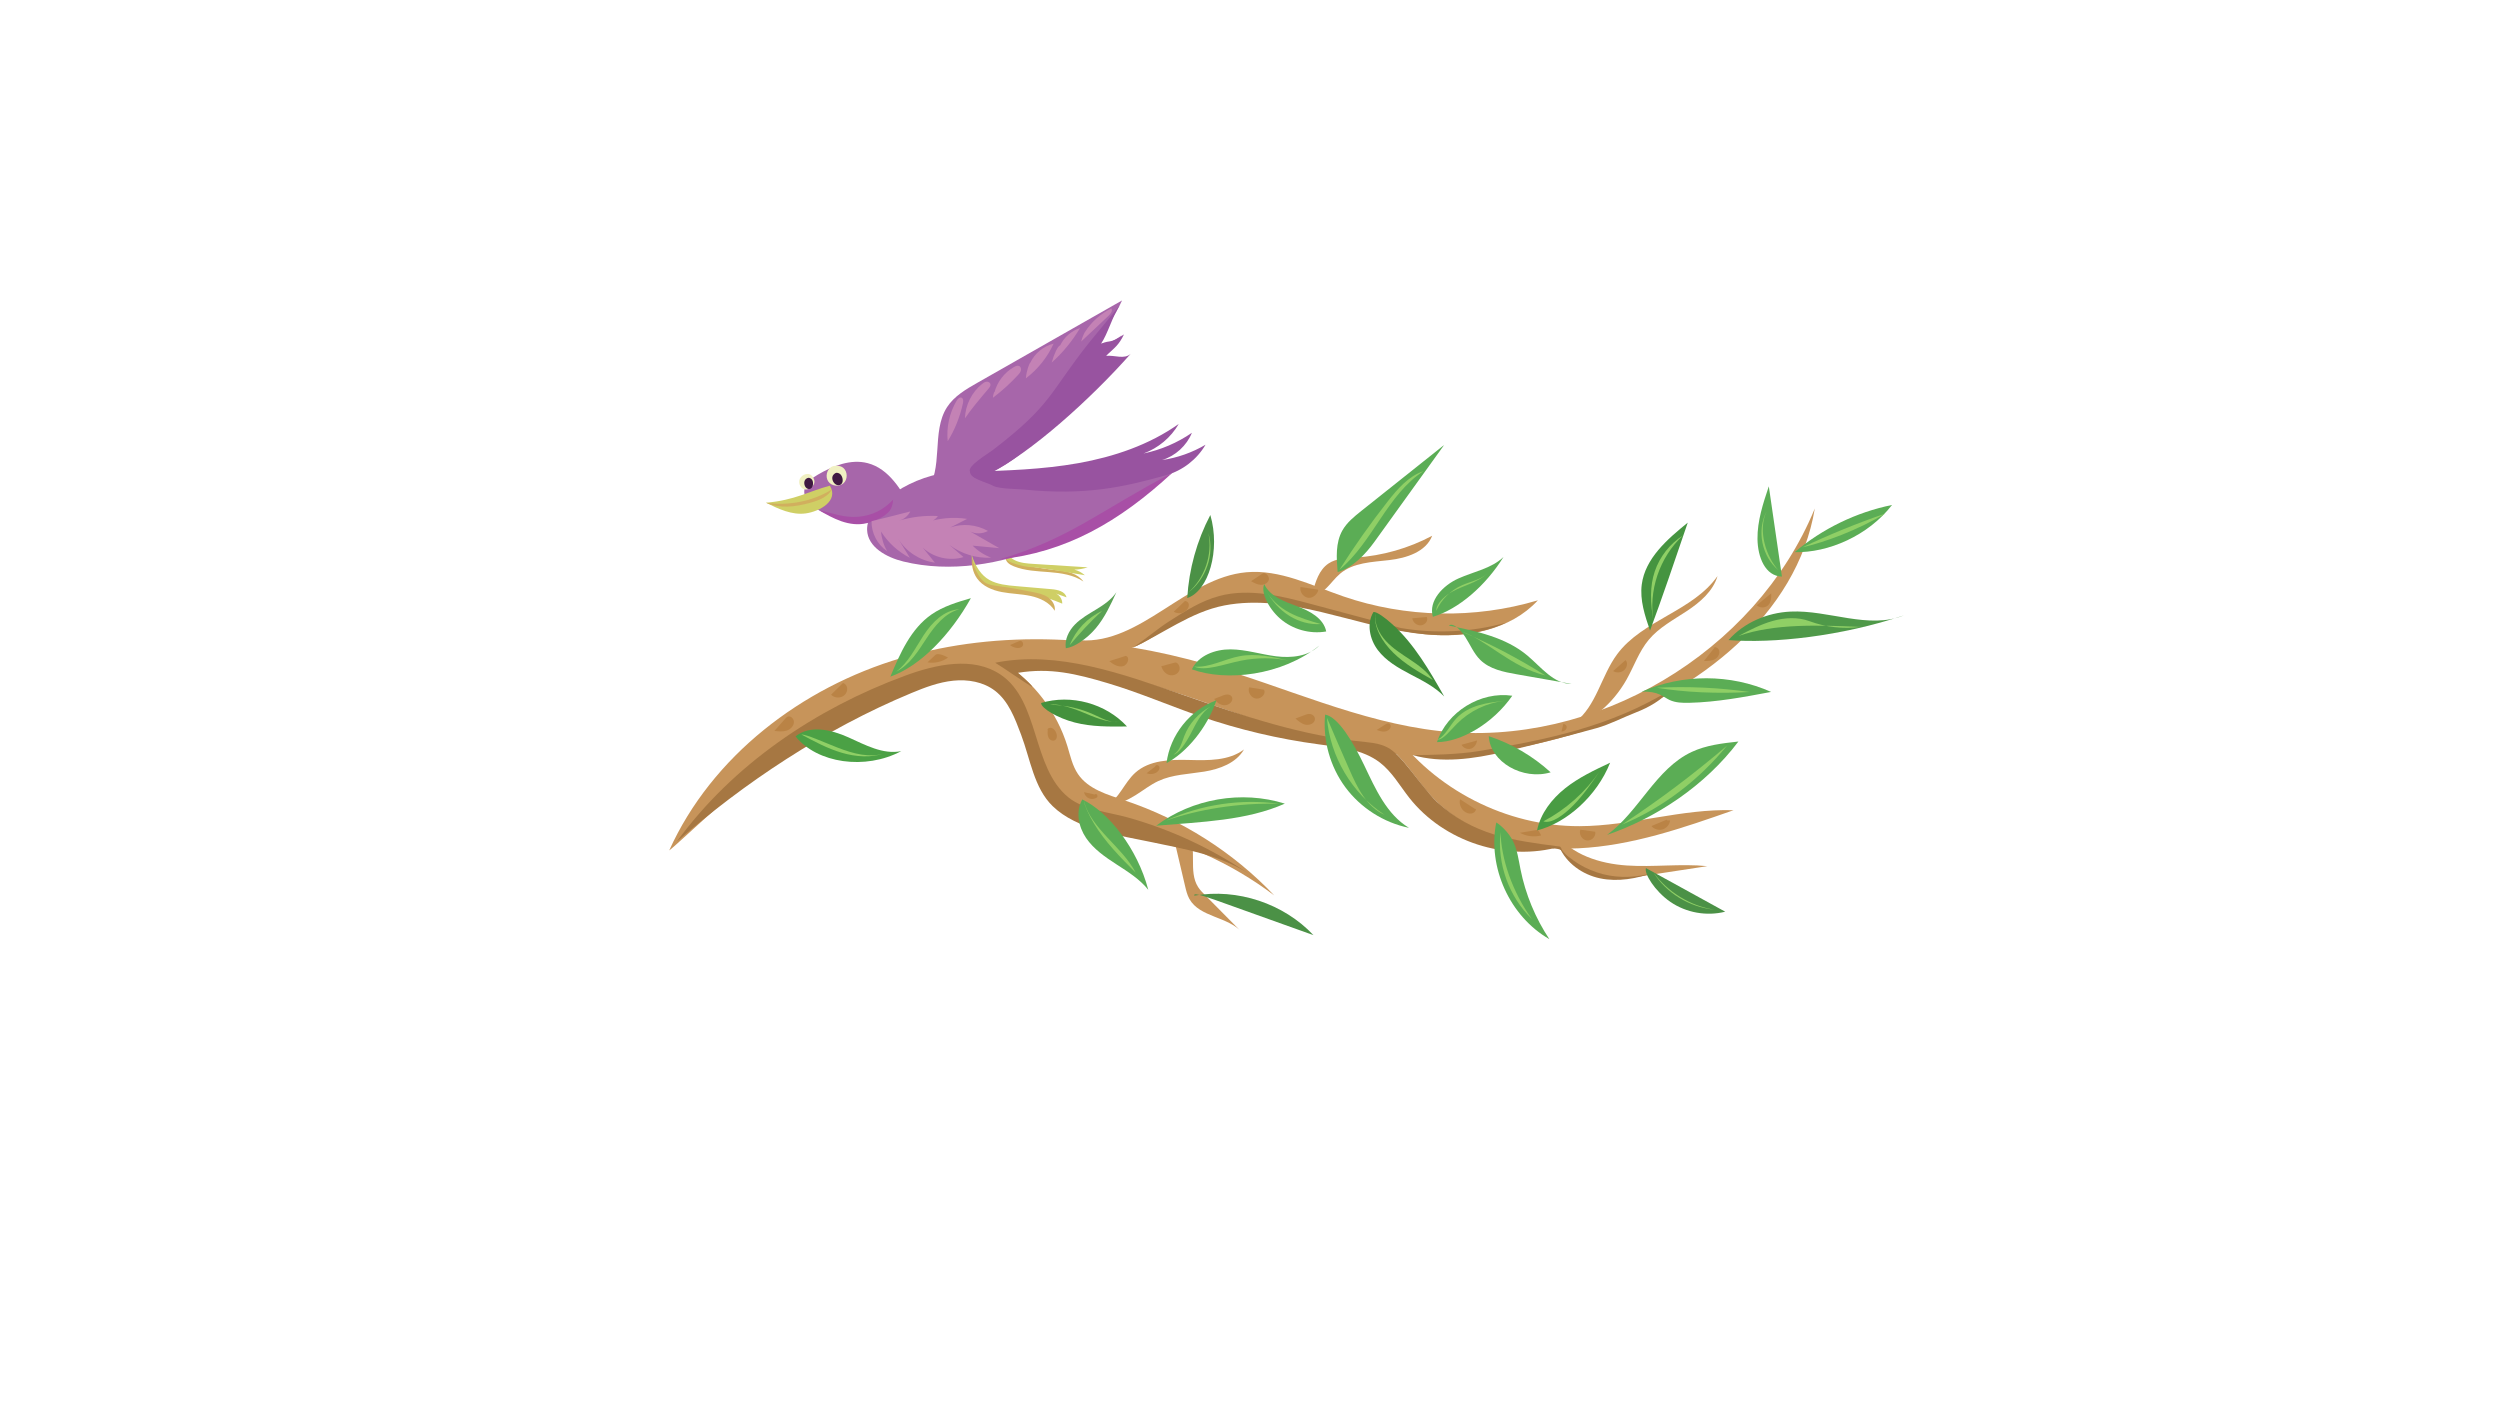 <?xml version="1.0" encoding="UTF-8"?>
<svg xmlns="http://www.w3.org/2000/svg" viewBox="0 0 1920 1080">
  <defs>
    <style>
      .cls-1 {
        fill: #499c43;
      }

      .cls-1, .cls-2, .cls-3, .cls-4, .cls-5, .cls-6, .cls-7, .cls-8, .cls-9, .cls-10, .cls-11, .cls-12, .cls-13, .cls-14, .cls-15, .cls-16, .cls-17, .cls-18, .cls-19, .cls-20, .cls-21, .cls-22 {
        stroke-width: 0px;
      }

      .cls-2 {
        fill: #c7945a;
      }

      .cls-3 {
        fill: #f0f0c2;
      }

      .cls-4 {
        fill: #cfcf65;
      }

      .cls-5 {
        fill: #5bad55;
      }

      .cls-6 {
        fill: #c482b5;
      }

      .cls-7 {
        fill: #a766aa;
      }

      .cls-8 {
        fill: #9853a0;
      }

      .cls-9 {
        fill: #408c3b;
      }

      .cls-10 {
        fill: #d1af5e;
      }

      .cls-11 {
        fill: #eb91d1;
      }

      .cls-12 {
        fill: #43913d;
      }

      .cls-13 {
        fill: #a67742;
      }

      .cls-14 {
        fill: #4b9146;
      }

      .cls-15 {
        fill: #3f1942;
      }

      .cls-16 {
        fill: #59a154;
      }

      .cls-17 {
        fill: #4f9949;
      }

      .cls-18 {
        fill: #459440;
      }

      .cls-19 {
        fill: #8fcf65;
      }

      .cls-20 {
        fill: #a84fa6;
      }

      .cls-21 {
        fill: #4ba145;
      }

      .cls-22 {
        fill: #ba8345;
      }
    </style>
  </defs>
  <g id="Layer_3" data-name="Layer 3">
    <path class="cls-2" d="m513.95,653.15c32.73-72.52,101.79-125.2,178.09-147.74,76.3-22.55,158.98-17.07,235.42,4.99,59.36,17.13,116.44,44.11,177.84,51.01,119.2,13.4,242.94-59.91,288.47-170.88-13.61,82.11-89.82,140.46-168.44,167.79-53.13,18.47-110.35,26.75-166.09,19.21-92.22-12.49-176.68-67.22-269.74-67.75-60.37-.34-119.13,22.72-169.42,56.13-50.29,33.41-93.04,76.84-106.13,87.25Z"/>
    <path class="cls-2" d="m1069.08,560.93c32.63,45.44,87.92,73.72,143.87,73.57,39.73-.1,78.68-13.58,118.39-12.25-38.75,13.59-78.18,27.32-119.21,29.25s-84.61-9.59-112.51-39.72c-9.37-10.12-16.71-22-26.33-31.88-9.62-9.88-22.48-17.91-36.24-17.16,2.23-1.18,4.45-2.35,32.03-1.81Z"/>
    <path class="cls-2" d="m829.55,491.75c46.59,3.04,81.19-48.08,127.69-52.26,25.66-2.31,49.98,10.13,74.34,18.51,47.91,16.48,100.98,17.56,149.52,3.04-21.1,22.95-55.28,29.29-86.3,26.11-31.01-3.18-60.58-14.36-91.02-21.1-30.44-6.74-63.77-8.65-91.42,5.76-13.89,7.24-25.66,18.27-40.02,24.52s-33.54,6.21-42.8-4.58Z"/>
    <path class="cls-2" d="m771.2,509.11c23.04,14.75,40.59,37.88,48.59,64.05,2.23,7.31,3.82,15.01,8.11,21.33,7.87,11.62,22.65,15.84,35.98,20.27,43.42,14.44,83.2,39.72,114.71,72.9-33.12-25.05-71.98-42.47-112.71-50.52-22.49-4.45-48.01-7.44-62.14-25.5-10.69-13.67-11.66-32.28-16.83-48.86-7.43-23.86-24.6-44.53-46.7-56.21,1.24-2.68,6.08-13.41,31,2.54Z"/>
    <path class="cls-2" d="m1194.68,639.85c12.22,16.66,34.01,23.44,54.62,24.84s41.38-1.53,61.93.52c-17.23,2.63-34.45,5.26-51.68,7.89-13.14,2.01-27.29,3.86-39.13-2.18-9.6-4.91-16.09-14.27-24.82-20.6-6.81-4.94-14.99-7.96-.93-10.46Z"/>
    <path class="cls-2" d="m1007.96,455.6c2.24-8.62,5.01-18.01,12.45-22.91,5.99-3.95,13.61-4.02,20.77-4.49,20.47-1.35,40.64-7.1,58.74-16.74-4.79,12.41-19.75,17.16-32.96,18.69s-27.71,1.84-37.82,10.49c-7.54,6.45-12.85,17.48-21.18,14.97Z"/>
    <path class="cls-2" d="m849.56,619.1c9.92-5.65,13.84-18,22.32-25.64,10.82-9.75,26.89-10.2,41.45-9.81,14.56.39,30.43.72,42.05-8.06-6,10.45-18.63,15.05-30.52,17s-24.34,2.15-35.26,7.24c-12.28,5.72-21.01,16.84-40.04,19.28Z"/>
    <path class="cls-2" d="m900.52,639.53l9.62,40.97c.79,3.38,1.61,6.81,3.29,9.85,7.88,14.25,29.85,13.46,40.48,25.79-9.51-9.6-19.01-19.19-28.52-28.79-1.9-1.92-3.82-3.86-5.27-6.14-7.72-12.1-.23-29.42-7.49-41.8-4.81.7-9.84-.3-12.1.12Z"/>
    <path class="cls-2" d="m1209.58,554.77c16.46-12.5,20.07-35.67,32.36-52.28,19.54-26.43,58.37-33.13,77.13-60.11-3.46,11.72-13.48,20.24-23.68,26.97s-21.31,12.61-29.14,21.99c-7.54,9.03-11.37,20.51-17.16,30.75-10.52,18.59-27.94,33.16-39.5,32.69Z"/>
  </g>
  <g id="Layer_5" data-name="Layer 5">
    <path class="cls-13" d="m519.72,646.44c43.13-59.2,106.43-102.05,175.14-127.41,23.94-8.84,52.44-15.17,73.61-.92,30.22,20.34,23.75,71.23,52.01,94.23,11.99,9.76,30.76,11.3,45.64,15.46,33.04,9.24,64.56,23.91,92.9,43.25-21.88-14.34-48.52-18.81-74.12-24.19s-57.69-9.53-76.46-27.75c-14.39-13.97-17.14-36.11-24.24-54.87-4.7-12.43-9.55-25.71-20.11-33.78-8.9-6.81-20.75-8.84-31.9-7.7s-21.78,5.15-32.12,9.45c-67.28,27.93-128.92,69.34-180.36,114.24Z"/>
    <path class="cls-13" d="m792.61,527.56c-7.63-4.66-20.68-13.91-28.3-18.57,48-9.73,98.37,8.72,144.63,24.82,46.26,16.1,90.97,31.4,139.72,36.06,15.98,1.53,20.59,5.17,29.48,15.36,6.2,7.1,18.99,24.69,25.43,30.59,28.11,25.7,56.85,29.41,94.6,34.39-41.4,11.82-89.24-3.67-115.85-37.52-7.28-9.26-13.22-19.86-22.55-27.05-13.11-10.09-30.58-11.79-46.98-13.98-30.88-4.12-61.35-11.33-90.8-21.46-23.9-8.22-47.14-18.37-71.38-25.56s-43.95-11.99-68.89-7.9c6.07,5.31,11.64,10.31,10.89,10.83Z"/>
    <path class="cls-13" d="m1199.52,652.84c-2.26-.59-4.98-1.57-7.48-1.28,1.18-.86,6.13-1.35,6.13-1.35,0,0,1.04.99,1.35,2.64Z"/>
  </g>
  <g id="Layer_7" data-name="Layer 7">
    <path class="cls-13" d="m869.99,497.28c9.81-6.31,18.07-13.76,27.87-20.07,12.17-7.83,24.59-15.78,38.58-19.49,23.25-6.16,47.77.07,71,6.29,22.83,6.11,45.66,12.21,68.51,18.33,26.81,4.53,54.6,3.11,80.81-4.13-21.93,10.22-47.17,11.19-71.15,7.94-23.98-3.25-47.2-10.47-70.74-16.07-24.36-5.79-49.78-9.85-74.38-5.13-26.15,5.02-47.88,22.26-70.5,32.33Z"/>
    <path class="cls-13" d="m1084.96,579.9c14.02,0,35.46-.53,50.28-3,53.31-8.89,101.63-18.82,147.7-47.09-7.04,8-16.58,13.45-26.51,17.31s-20.1,9.27-30.37,12.11c-23.65,6.54-46.87,12.44-70.75,18.1s-48.16,8.93-70.35,2.58Z"/>
    <path class="cls-13" d="m1197.51,650.39c8.03,10.46,20.83,17.71,33.61,20.98,12.77,3.27,26.43,2.58,39.05-1.24-13.22,4.71-27.59,7.32-41.32,4.44-13.73-2.88-26.05-11.84-31.34-24.19Z"/>
  </g>
  <g id="Layer_8" data-name="Layer 8">
    <path class="cls-22" d="m902.37,508.85l-10.47,2.78c.82,3.02,2.97,5.8,5.96,6.73s6.69-.46,7.82-3.38-1.23-6.69-3.31-6.13Z"/>
    <path class="cls-22" d="m1003.15,548.73c-2.74,1.03-5.48,2.07-8.22,3.1,2.19,1.94,4.5,3.94,7.34,4.65s6.35-.36,7.42-3.09-1.99-6.37-6.54-4.66Z"/>
    <path class="cls-22" d="m969.74,440.4l-8.92,5.94c2.34,1.33,4.79,2.69,7.47,2.81s5.65-1.42,6.2-4.05-2.89-5.95-4.75-4.71Z"/>
    <path class="cls-22" d="m864.56,503.73l-12.64,4c2.99,2.51,6.78,4.86,10.57,3.91s5.61-7.1,2.07-7.91Z"/>
    <path class="cls-22" d="m647.45,524.48c-3.06,3.01-6.13,6.02-9.19,9.04,2.68,2.83,7.71,2.91,10.48.18s2.74-7.78-1.29-9.21Z"/>
    <path class="cls-22" d="m804.65,560.81c-.13,1.94-.24,3.99.64,5.72s3.13,2.92,4.83,1.97c1.86-1.05,1.83-3.79,1.02-5.76-.66-1.59-1.78-3.12-3.41-3.65s-3.77.41-3.07,1.72Z"/>
    <path class="cls-22" d="m840.72,610.19l-8.19-1.82c.37,2.15,1.93,4.05,3.97,4.84s4.47.42,6.19-.92c.58-1.42-.47-3.24-1.96-2.1Z"/>
    <path class="cls-22" d="m887.12,588.74l-6.52,5.09c2.49,1.07,5.52.79,7.77-.73,1.3-.88,2.41-2.38,2.09-3.92s-2.7-2.38-3.34-.44Z"/>
    <path class="cls-22" d="m782.8,492.32l-7.1,3.07c1.39,1.14,3.09,1.9,4.86,2.19,1.79.29,3.9-.05,4.9-1.56s-.4-4.67-2.66-3.7Z"/>
    <path class="cls-22" d="m1134.43,568.67c-4,1.1-8,2.21-12,3.31,1.26,2.35,4.17,3.68,6.77,3.11s4.68-3,5.22-6.42Z"/>
    <path class="cls-22" d="m1248.41,506.96c-3.18,2.81-6.36,5.62-9.53,8.42,2.61,1.64,6.31,1.29,8.57-.81s2.87-5.77.96-7.62Z"/>
    <path class="cls-22" d="m1360.24,455.71l-11.09,9.15c2.18,2.04,5.85,2.24,8.24.44s3.22-5.37,2.85-9.6Z"/>
    <path class="cls-22" d="m1225.2,638.79l-11.51-1.6c-1.27,3.4,1.18,7.65,4.76,8.25s7.28-2.61,6.75-6.65Z"/>
    <path class="cls-22" d="m1280.37,629.36l-12.08,5.04c2.03,2.45,5.58,3.51,8.62,2.59s5.41-3.77,5.74-6.93c-1.55.08-3.09.17-2.28-.7Z"/>
    <path class="cls-22" d="m1133.07,621.45c-3.91-2.54-7.82-5.08-11.73-7.62-1.2,4.3,1.49,9.31,5.75,10.67,1.73.55,3.79.49,5.19-.68s1.66-3.65.79-2.37Z"/>
    <path class="cls-22" d="m1095.72,473.82l-11.05,1.02c.34,3.2,3.59,5.79,6.78,5.4s5.73-3.68,4.27-6.43Z"/>
    <path class="cls-22" d="m970.67,529.71l-11.3-1.87c-1.45,3.77,1.65,8.51,5.68,8.7s7.56-4.25,5.62-6.83Z"/>
    <path class="cls-22" d="m1064.15,556.25l-6.9,4.36c1.91.68,3.87,1.36,5.89,1.25s4.12-1.23,4.77-3.15-.81-4.33-3.76-2.47Z"/>
    <path class="cls-22" d="m603.65,551.32c-2.98,3.34-5.96,6.69-8.94,10.03,3.09.37,6.29.73,9.26-.18s5.68-3.46,5.76-6.57-3.57-6.11-6.09-3.28Z"/>
    <path class="cls-22" d="m718.44,502.92l-6.11,5.75c5.45.96,11.27-.39,15.75-3.65-3.66-2.13-8.18-3.47-9.64-2.1Z"/>
    <path class="cls-22" d="m1200.68,555.86l-1.48,5.97c3.58.1,6.27-4.57,1.48-5.97Z"/>
    <path class="cls-22" d="m1316.99,497.1l-8.41,10.57c2.99.01,6.15-.02,8.72-1.55s4.16-5.13,2.5-7.62-6.7-1.26-2.81-1.4Z"/>
    <path class="cls-22" d="m1012.09,452.85l-13.26-2.03c-1.06,4.22,3.04,8.85,7.36,8.3s7.13-6.08,5.9-6.27Z"/>
    <path class="cls-22" d="m910.1,461.49c-2.89,2.77-5.77,5.54-8.66,8.3,2.94,1.89,7.15,1.45,9.65-.99s3.01-6.65-.99-7.31Z"/>
    <path class="cls-22" d="m1180.46,637.41l-13.18,2.18c4.92,2.71,10.89,3.46,16.33,2.04-1.05-2.12-2.12-4.38-3.15-4.21Z"/>
    <path class="cls-22" d="m939.45,534.02l-7.02,2.79c1.79,2.33,4.23,4.37,7.15,4.76s6.22-1.35,6.79-4.23-2.33-5.14-6.91-3.32Z"/>
  </g>
  <g id="Layer_4" data-name="Layer 4">
    <path class="cls-5" d="m1027.31,439.37c-.93-10.86-1.71-22.48,3.64-31.98,3.45-6.12,9.08-10.65,14.57-15.03,21.21-16.89,42.42-33.78,63.63-50.67-17.87,24.81-35.73,49.63-53.6,74.44-6.77,9.41-16.79,20.01-28.24,23.24Z"/>
    <path class="cls-5" d="m1112.71,480.47c21.33,4.27,43.64,8.99,60.31,22.97,10.58,8.87,20.16,21.9,33.96,21.8-13.99-2.45-27.97-4.91-41.96-7.36-10.14-1.78-20.96-3.9-28.26-11.17-4.96-4.94-7.64-11.65-11.44-17.52s-9.68-11.34-12.61-8.72Z"/>
    <path class="cls-5" d="m1017.68,548.8c-1.85,19.67,3.8,39.95,15.56,55.82,11.76,15.88,29.51,27.2,48.86,31.16-17.16-10.3-25.77-30.01-34.4-48.07s-20.01-37.15-30.02-38.91Z"/>
    <path class="cls-18" d="m1267.21,484.29c-3.92-11.45-7.9-23.4-6.34-35.39,2.6-19.99,19.54-34.75,35.33-47.53-10.1,29.65-20.19,59.3-28.99,82.92Z"/>
    <path class="cls-17" d="m1327.47,491.59c11.89-13.45,29.7-21.05,47.63-21.89,29.33-1.38,59.87,13.9,87.1,2.92-48.45,16.22-100.48,21.66-134.73,18.97Z"/>
    <path class="cls-5" d="m1234.22,641.21c24.67-18.04,37.33-50.74,65-63.72,11.14-5.23,23.63-6.65,35.87-8-25.65,34.06-63.37,58.83-100.86,71.71Z"/>
    <path class="cls-5" d="m1149.11,631.66c-6.79,34.37,10.41,72.15,40.79,89.61-10.77-16.21-18.34-34.53-22.16-53.61-1.46-7.32-2.42-14.88-5.72-21.59-3.3-6.7-9.59-12.54-12.91-14.41Z"/>
    <path class="cls-5" d="m887.93,634.15c27.76-20.83,65.7-27.34,98.82-16.96-29.29,13.02-63.71,14.03-98.82,16.96Z"/>
    <path class="cls-14" d="m917.28,687.85c32.97-5.8,68.52,6,91.48,30.36-21.7-7.77-43.4-15.55-65.09-23.32-13.64-4.89-28.02-10.3-26.38-7.04Z"/>
    <path class="cls-9" d="m1054.83,470.01c-5.45,8.9-2.95,20.95,3.35,29.27,6.3,8.32,15.67,13.69,24.91,18.54s18.82,9.57,26.07,17.09c-11.29-19.88-22.87-40.11-39.81-55.46-5.7-5.17-11.96-9.72-14.52-9.44Z"/>
    <path class="cls-5" d="m831.2,613.99c-5.23,9.03-2.98,20.91,2.88,29.54,5.86,8.63,14.72,14.69,23.48,20.37,8.76,5.67,17.8,11.33,24.32,19.48-8.38-31.87-30.62-59.84-50.68-69.39Z"/>
    <path class="cls-1" d="m1180.46,637.76c2.63-12.99,11.26-24.15,21.63-32.4,10.38-8.25,22.5-13.96,34.5-19.6-10.36,25.96-33.72,46.34-56.13,52Z"/>
    <path class="cls-5" d="m1260.76,531.27c31.2-13.87,68.29-13.82,99.46.13-20.79,3.92-41.69,7.86-62.84,8.36-5.17.12-10.53,0-15.22-2.2s-8.53-6.98-21.4-6.29Z"/>
    <path class="cls-5" d="m1368.54,442.83l-10.09-69.33c-4.41,13.15-8.88,26.62-8.7,40.49s5.88,28.48,18.79,28.84Z"/>
    <path class="cls-14" d="m1264.07,666.68c20.3,11.17,40.61,22.33,60.91,33.5-14.21,3.61-29.92.82-42.02-7.46-12.1-8.28-20.38-21.92-18.89-26.03Z"/>
    <path class="cls-5" d="m915.36,514.06c4.98-10.7,17.96-15.44,29.76-15.35s23.24,3.87,34.95,5.33,24.81.1,33.16-8.24c-28.89,23.3-71.65,27.79-97.87,18.25Z"/>
    <path class="cls-5" d="m683.79,519.67c7.48-17.91,15.74-36.8,31.7-47.84,8.99-6.21,19.67-9.37,30.16-12.44-15.73,28.12-38.75,52.13-61.86,60.28Z"/>
    <path class="cls-21" d="m610.96,565.52c11.1-8.96,27.56-5.11,40.57.74,13.01,5.84,26.68,13.45,40.65,10.6-27.62,14.78-64.61,9.38-81.22-11.34Z"/>
    <path class="cls-14" d="m911.81,459.32c1.29-22.2,7.38-44.11,17.73-63.8,7.88,27.06-1.29,58.31-17.73,63.8Z"/>
    <path class="cls-5" d="m1143.36,565.37c17.57,5.76,33.9,15.29,47.55,27.77-21.29,6.4-46.47-7.9-47.55-27.77Z"/>
    <path class="cls-5" d="m1100.43,473.71c-3.57-12.38,7.86-24.17,19.62-29.44s25.36-7.59,34.65-16.53c-13.83,22.23-34.54,40.12-54.27,45.97Z"/>
    <path class="cls-5" d="m1378.28,424.06c21.39-18.07,47.37-30.65,74.8-36.24-18.21,23.57-48.93,36.86-74.8,36.24Z"/>
    <path class="cls-5" d="m895.9,586.08c2.58-21.47,18-40.9,38.34-48.27-7.27,21.53-23.06,40.06-38.34,48.27Z"/>
    <path class="cls-5" d="m970.97,448.69c4.41,9.38,15.38,13.27,25.1,16.87,9.71,3.6,20.45,9.25,22.46,19.41-12.45,2.19-25.82-1.53-35.35-9.83s-15.06-21.02-12.21-26.45Z"/>
    <path class="cls-12" d="m799.54,539.9c23.01-6.96,49.72.33,65.99,18.03-13.49.17-27.17.32-40.23-3.07-13.06-3.39-25.64-10.83-25.76-14.96Z"/>
    <path class="cls-5" d="m1103.57,569.96c7.75-23.35,33.52-39.22,57.86-35.64-14.81,21.41-39.54,35.64-57.86,35.64Z"/>
    <path class="cls-16" d="m818.55,497.86c-1.05-6.68,2.28-13.43,7.01-18.26s10.75-8.16,16.52-11.68,11.53-7.46,15.3-13.08c-4.45,9.72-8.99,19.57-15.89,27.74s-16.58,14.58-22.95,15.28Z"/>
  </g>
  <g id="Layer_9" data-name="Layer 9">
    <path class="cls-19" d="m1028.68,437.57c11.44-18.06,23.79-35.54,36.99-52.36,7.58-9.66,16.06-19.54,27.7-23.43-28.05,18.02-39.15,54.8-64.69,75.79Z"/>
    <path class="cls-19" d="m1123,485.22c22.09,9.48,43.45,20.69,63.8,33.5-25.85-6.1-45.66-27.52-63.8-33.5Z"/>
    <path class="cls-19" d="m1104.11,568.12c6.36-3.63,9.39-11.04,14.36-16.41,4.6-4.98,10.87-8.18,17.37-10.11s13.29-2.68,20.03-3.42c-13.87,1.45-27.18,7.82-37.01,17.73-5.26,5.3-10.15,11.93-14.75,12.21Z"/>
    <path class="cls-19" d="m917.07,511.97c12.04.94,23.24-5.86,35.12-8.05,12.51-2.31,25.32.57,37.71,3.43-12.03-2.39-24.54-2.4-36.57,0-13.57,2.7-27.44,8.4-36.25,4.62Z"/>
    <path class="cls-19" d="m912.38,455.22c12.81-11.05,19.02-29.23,15.66-45.81,4.94,16.42-1.9,35.66-15.66,45.81Z"/>
    <path class="cls-19" d="m972.13,452.72c3.66,7.78,10.53,13.69,18.11,17.74s15.92,6.45,24.19,8.81c-16.66,1.13-33.52-8.93-42.29-26.55Z"/>
    <path class="cls-19" d="m1103.04,469.07c3.94-8.71,11.2-15.86,19.95-19.69,6.75-2.95,14.62-4.18,19.74-9.47-4.17,4.18-9.66,6.76-15.12,9.01s-11.08,4.32-15.9,7.74c-4.82,3.42-8.83,8.49-8.67,12.4Z"/>
    <path class="cls-19" d="m1056.29,470.94c-.99,7.79,2.76,15.57,8.08,21.35,5.31,5.79,12.1,9.97,18.63,14.33,6.54,4.36,13.05,9.11,17.44,15.62-10.72-6.08-21.57-12.26-30.37-20.9s-15.44-20.15-13.78-30.41Z"/>
    <path class="cls-19" d="m821.55,495.47c4.51-11.52,13.64-21.15,24.9-26.27-9.43,8.38-17.83,17.93-24.9,26.27Z"/>
    <path class="cls-19" d="m688.21,515.9c9.41-7.05,14.67-18.15,21.11-27.98s15.69-19.4,27.43-20c-11.1,2.97-18.86,12.78-25.19,22.38s-12.51,20.01-23.36,25.6Z"/>
    <path class="cls-19" d="m806.46,541.28c11.57.14,23.11,2.72,33.63,7.52,6.25,2.85,12.7,6.57,19.5,5.59-9.88.73-19.29-3.77-28.47-7.5s-19.56-6.81-24.66-5.62Z"/>
    <path class="cls-19" d="m901.3,579.51c4.8-2.84,6.2-8.96,8.21-14.17,3.72-9.67,11.03-17.91,20.18-22.75-7.29,4.66-11.09,13.03-15.11,20.69s-9.38,15.61-13.27,16.24Z"/>
    <path class="cls-19" d="m895.71,630.18c26.89-12.38,57.33-16.9,86.65-12.87-31.43-.92-63.03,4.56-86.65,12.87Z"/>
    <path class="cls-19" d="m1019.07,551.24c2.42,29.84,19.26,58.18,44.33,74.56-13.8-5.96-20.99-20.93-27.03-34.7-5.98-13.66-11.97-27.32-17.3-39.86Z"/>
    <path class="cls-19" d="m1270.09,478.39c-4.45-24.26,4.35-50.54,22.51-67.22-10.08,6.38-17.87,16.28-21.7,27.58s-3.66,23.9-.81,39.64Z"/>
    <path class="cls-19" d="m1365.91,437.99c-12.86-10.56-16.91-30.47-9.19-45.21-3.52,7.56-3.54,16.4-1.52,24.5,2.03,8.09,5.97,15.57,10.7,20.72Z"/>
    <path class="cls-19" d="m1384.18,420.4c20.77-9.86,42.09-18.56,63.83-26.04-21.77,12.95-45.93,21.86-63.83,26.04Z"/>
    <path class="cls-19" d="m1335.14,488.44c8.48-4.46,17.03-8.95,26.25-11.54,9.22-2.59,19.28-3.18,28.26.16,12.45,4.63,26.04,6.16,39.21,4.41-32.61-1.39-65.96-2.69-93.71,6.96Z"/>
    <path class="cls-19" d="m1272.43,528.19c23.81-1.21,47.75-.1,71.35,3.28-24.94,1.41-50.03.25-71.35-3.28Z"/>
    <path class="cls-19" d="m1245.55,633.35c28.21-18.52,55.24-38.84,80.88-60.78-21.63,26.41-49.31,47.85-80.88,60.78Z"/>
    <path class="cls-19" d="m1185.31,630.8c17.34-9.13,32.39-22.56,43.44-38.75-6.25,9.15-12.55,18.36-20.3,26.28s-17.12,14.58-23.13,12.47Z"/>
    <path class="cls-19" d="m1152.42,639.03c-2.7,24.35,6.45,49.74,24.06,66.77-15.08-20.87-23.62-46.39-24.06-66.77Z"/>
    <path class="cls-19" d="m1269.73,669.89c11.06,15.23,28.32,25.81,46.9,28.75-19.1-1.89-37.1-12.83-46.9-28.75Z"/>
    <path class="cls-19" d="m832.39,615.15c6.01,22.03,29.27,34.8,39.81,55.06-11.66-11.69-23.44-23.52-31.98-37.66-3.91-6.48-7.11-13.39-7.83-17.4Z"/>
    <path class="cls-19" d="m615.38,564.04c9.99,5.39,20.07,10.82,30.95,14.04s22.78,4.09,33.5.33c-11.81,3.99-24.76.35-36.39-4.17-11.62-4.51-23.38-10-28.06-10.2Z"/>
  </g>
  <g id="Layer_10" data-name="Layer 10">
    <path class="cls-10" d="m772.26,427.07c-.38,1.79.42,3.68,1.68,5s2.95,2.16,4.65,2.85c8.53,3.46,17.96,3.75,27.14,4.47,9.18.72,18.71,2.06,26.34,7.22-2.11-2.96-5.28-5.05-8.68-6.35s-7.04-1.85-10.66-2.19c-7.21-.68-11.9-1.7-20.13-2.82-7.23-.99-15.84-2.88-20.35-8.17Z"/>
    <path class="cls-4" d="m771.63,418.77c-.31,4.89,3.34,9.33,7.73,11.49s9.43,2.5,14.32,2.81c13.9.88,27.79,1.75,41.69,2.63-3.31,1.1-6.78,1.7-10.26,1.79,2.97.75,5.75,2.24,8.02,4.29-17.09-2.74-27.3-5.15-44.27-6.54-2.93-.24-13.01-2.8-15.06-4.9-3.15-3.22-2.47-8.44-1.57-12.85.28.7.56,1.41-.6,1.28Z"/>
    <path class="cls-7" d="m769.53,365.83c-31.03-9.57-66.78-1.99-91.26,19.35-6.51,5.67-12.61,13.16-12.34,21.79.42,13.26,14.97,21.14,27.86,24.28,36.33,8.86,75.07,2.13,109.7-11.97,34.64-14.1,65.89-35.21,96.86-56.17-47.85.77-95.7,1.54-130.83,2.72Z"/>
    <path class="cls-7" d="m700.29,391.22c-7.91-14.91-17.58-31.28-33.92-35.53-12.99-3.38-26.62,2.06-38.22,8.82-4.44,2.59-9.13,5.9-10.24,10.92-1.81,8.21,6.77,14.78,14.53,18.03,26.59,11.16,57.68,11.12,67.85-2.24Z"/>
    <path class="cls-7" d="m711.07,378.1c14.08-17.92,3.88-46.27,16.27-65.41,5.48-8.47,14.59-13.77,23.36-18.76,37.01-21.06,74.01-42.13,111.02-63.19-5.48,12.12-13.1,23.28-22.4,32.79,7.74,1.62,16.2-.69,22.03-6.02-4.92,6.49-9.84,12.98-14.75,19.47l14.53-1.52c-21.07,20.09-42.15,40.18-63.22,60.28-16.7,15.92-34.01,32.8-86.83,42.36Z"/>
    <path class="cls-4" d="m637.33,373c-16.34,4.37-26.57,11.09-49.03,13.11,9.59,4.76,19.93,9.65,30.54,8.18s25.61-9.63,18.48-21.29Z"/>
    <path class="cls-4" d="m745.94,424.97c1.2,8.65,3.08,18.42,10.47,23.06,4.11,2.58,9.16,3.02,13.98,3.6,15.6,1.86,30.93,5.9,45.42,11.97.18-3.73-2.58-7.39-6.21-8.24,3.15,1.13,6.31,2.26,9.46,3.38-1.03-4.55-6.78-5.85-11.42-6.25-9.06-.78-18.12-1.57-27.18-2.35-7.05-.61-14.34-1.29-20.55-4.71-6.2-3.42-11.04-10.37-13.97-20.45Z"/>
    <path class="cls-8" d="m836.63,262.92c-30.87,38.8-28.14,47.43-74.08,82.65-3.9,2.99-20.12,12.5-17.56,16.7,1.59,2.59,2.92,5.3,5.95,4.96s5.7-1.96,8.43-3.31c32.36-16.04,78.24-57.43,109.04-92.25-4.88,4.61-12.34.94-19.02,1.62,6.7-6.27,9.85-8.19,13.82-16.47-11.97,7.86-9.59,3.75-17.66,7.2,5.19-7.47,9.16-21.98,14.35-29.45"/>
    <path class="cls-8" d="m895.59,364.95c12.59-3.53,23.69-12.11,30.27-23.41-10.23,6.04-21.64,10.07-33.4,11.78,10.23-3.13,18.89-11.04,22.93-20.94-11.17,7.69-23.89,13.13-37.17,15.9,11.3-4.11,21.07-12.3,27.07-22.72-22.7,16.11-49.74,25.24-77.14,30.14-27.4,4.89-55.34,5.74-83.16,6.57-.33,5.36,12.87,8.12,17.56,10.73s18.5,2.44,23.84,2.97c47.1,4.71,76.48-1.84,109.2-11.02Z"/>
    <path class="cls-3" d="m638.74,358.44c-3.86,2.15-5.13,7.89-2.53,11.47,2.6,3.58,8.45,4.15,11.69,1.15s3.12-8.88-.26-11.74c-2.9-2.46-7.62-1.59-8.9-.87Z"/>
    <path class="cls-3" d="m623.49,365.35c-2.68-2.72-7.43-1.07-9.19,2.32s.84,8.36,4.66,8.3c2.52-.03,5.45-2.21,6.28-4.58s-.57-4.84-1.75-6.04Z"/>
    <path class="cls-15" d="m641.71,363.3c-1.13.63-2.06,1.53-2.39,2.78s-.04,2.6.56,3.74c.58,1.1,1.48,2.08,2.63,2.55s2.58.35,3.52-.47c1.16-1.01,1.33-2.76,1.04-4.27-.25-1.35-.84-2.7-1.89-3.58s-2.7-1.19-3.48-.76Z"/>
    <path class="cls-15" d="m620.73,366.97c-1.09.28-1.99.84-2.55,1.84s-.62,2.22-.37,3.34c.24,1.08.78,2.11,1.65,2.77.87.66,2.1.87,3.08.38,1.21-.61,1.75-2.07,1.85-3.43.09-1.22-.1-2.5-.79-3.49-.69-.99-2.1-1.6-2.87-1.4Z"/>
    <path class="cls-10" d="m638.75,375.92c-14.23,8.97-32.93,12.75-50.44,10.18,5.07,2.31,10.96,3.15,16.72,2.97,5.76-.18,11.42-1.34,16.91-2.84,3.62-.99,7.22-2.14,10.34-3.95s5.78-4.37,6.47-6.35Z"/>
    <path class="cls-10" d="m746.38,427.54c-.46,5.8.6,11.9,3.97,16.64,4.31,6.06,11.76,9.13,19.07,10.52,7.31,1.4,14.84,1.43,22.11,3s14.62,5.02,18.49,11.37c.73-4.1-1.89-8.21-5.36-10.49-3.48-2.29-7.67-3.14-11.76-3.94-8.67-1.7-17.35-3.41-26.12-4.5-3.65-.45-7.48-.86-10.51-2.94-2-1.37-3.48-3.37-4.74-5.44-2.73-4.48-4.59-9.48-5.15-14.22Z"/>
    <path class="cls-20" d="m683.3,392.23c-3.04,3.84-9.32,7.47-17.71,9.58-6.36,1.59-13.11.68-19.32-1.45-6.21-2.13-11.98-5.42-17.71-8.7,10.38,2.39,20.16,6.21,30.76,5.2,10.59-1,19.13-5.19,26.56-13.08,0,2.97-1.17,6.69-2.57,8.46Z"/>
  </g>
  <g id="Layer_11" data-name="Layer 11">
    <path class="cls-6" d="m669.35,400.28c-.2,9.05,4.51,18.06,12.04,23.07-2.72-4.59-4.35-9.81-4.74-15.12,5.41,8.53,13.13,15.57,22.12,20.17-2.93-4.78-5.86-9.57-8.79-14.35,6.05,9.75,16.63,16.56,28.01,18.04-3.1-3.83-6.2-7.66-9.29-11.49,8.16,7.68,20.56,10.55,31.27,7.24-3.61-3.11-7.21-6.23-10.82-9.34,9.13,6.87,20.72,10.41,32.13,9.8-5.37-1.99-10.29-5.18-14.31-9.26,6.82.65,13.64,1.29,20.45,1.94-7.5-4.3-15-8.59-22.5-12.89,4.29,2.12,9.61,2,13.81-.3-8.66-4.96-19.49-5.96-28.91-2.67,4.31-2.2,8.62-4.41,12.93-6.61-10.79-1.67-21.99-.62-32.28,3.03,3.85-.07,7.61-2.08,9.83-5.23-10.08-.55-20.26.67-29.93,3.59,3.75-1,7.02-3.66,8.75-7.13-10.73,2.77-21.46,5.55-29.76,7.51Z"/>
    <path class="cls-11" d="m1036.14,436.99l-17.71,7.23"/>
    <path class="cls-6" d="m727.84,338.85c-1.09-10.74,1.35-21.81,6.86-31.11.83-1.4,2.3-2.95,3.79-2.31,1.43.62,1.38,2.65,1.06,4.18-2.28,10.69-6.51,20.96-11.71,29.24Z"/>
    <path class="cls-6" d="m741.07,321.31c.31-10.12,5.21-20.01,13.08-26.38,1-.81,2.11-1.59,3.39-1.76s2.75.49,3.09,1.74c.35,1.29-.57,2.54-1.43,3.56-6.69,7.89-13.38,15.77-18.13,22.84Z"/>
    <path class="cls-6" d="m763.72,301.45c2.14-8.26,7.78-15.56,15.24-19.7,1.15-.64,2.56-1.21,3.75-.65,1.24.59,1.67,2.23,1.31,3.56s-1.31,2.4-2.24,3.41c-5.89,6.36-12.33,12.2-19.23,17.43.12-2.89,1.45-5.71,1.17-4.04Z"/>
    <path class="cls-6" d="m791.31,278.48c3.4-7.17,10.15-12.67,17.86-14.55-4.74,10.45-12.13,19.69-21.28,26.61.4-5.95,2.74-11.75,3.43-12.06Z"/>
    <path class="cls-6" d="m814.24,265.22c2.97-6.25,8.62-11.16,15.21-13.25-5.84,9.87-13.2,18.84-21.75,26.5,1.79-6.64,4.82-12.94,6.54-13.24Z"/>
    <path class="cls-6" d="m833.22,255.03c4.93-7.76,12.04-14.11,20.29-18.16,1.23,1.77-.45,4.07-2.02,5.54-7.05,6.63-14.11,13.26-21.16,19.89.92-3.77,2.8-7.3,2.89-7.28Z"/>
    <path class="cls-20" d="m900.35,363.11c-55.43,28.96-78.85,50.72-132.94,66.53,50.81-5.32,91.71-28.42,132.94-66.53Z"/>
  </g>
</svg>